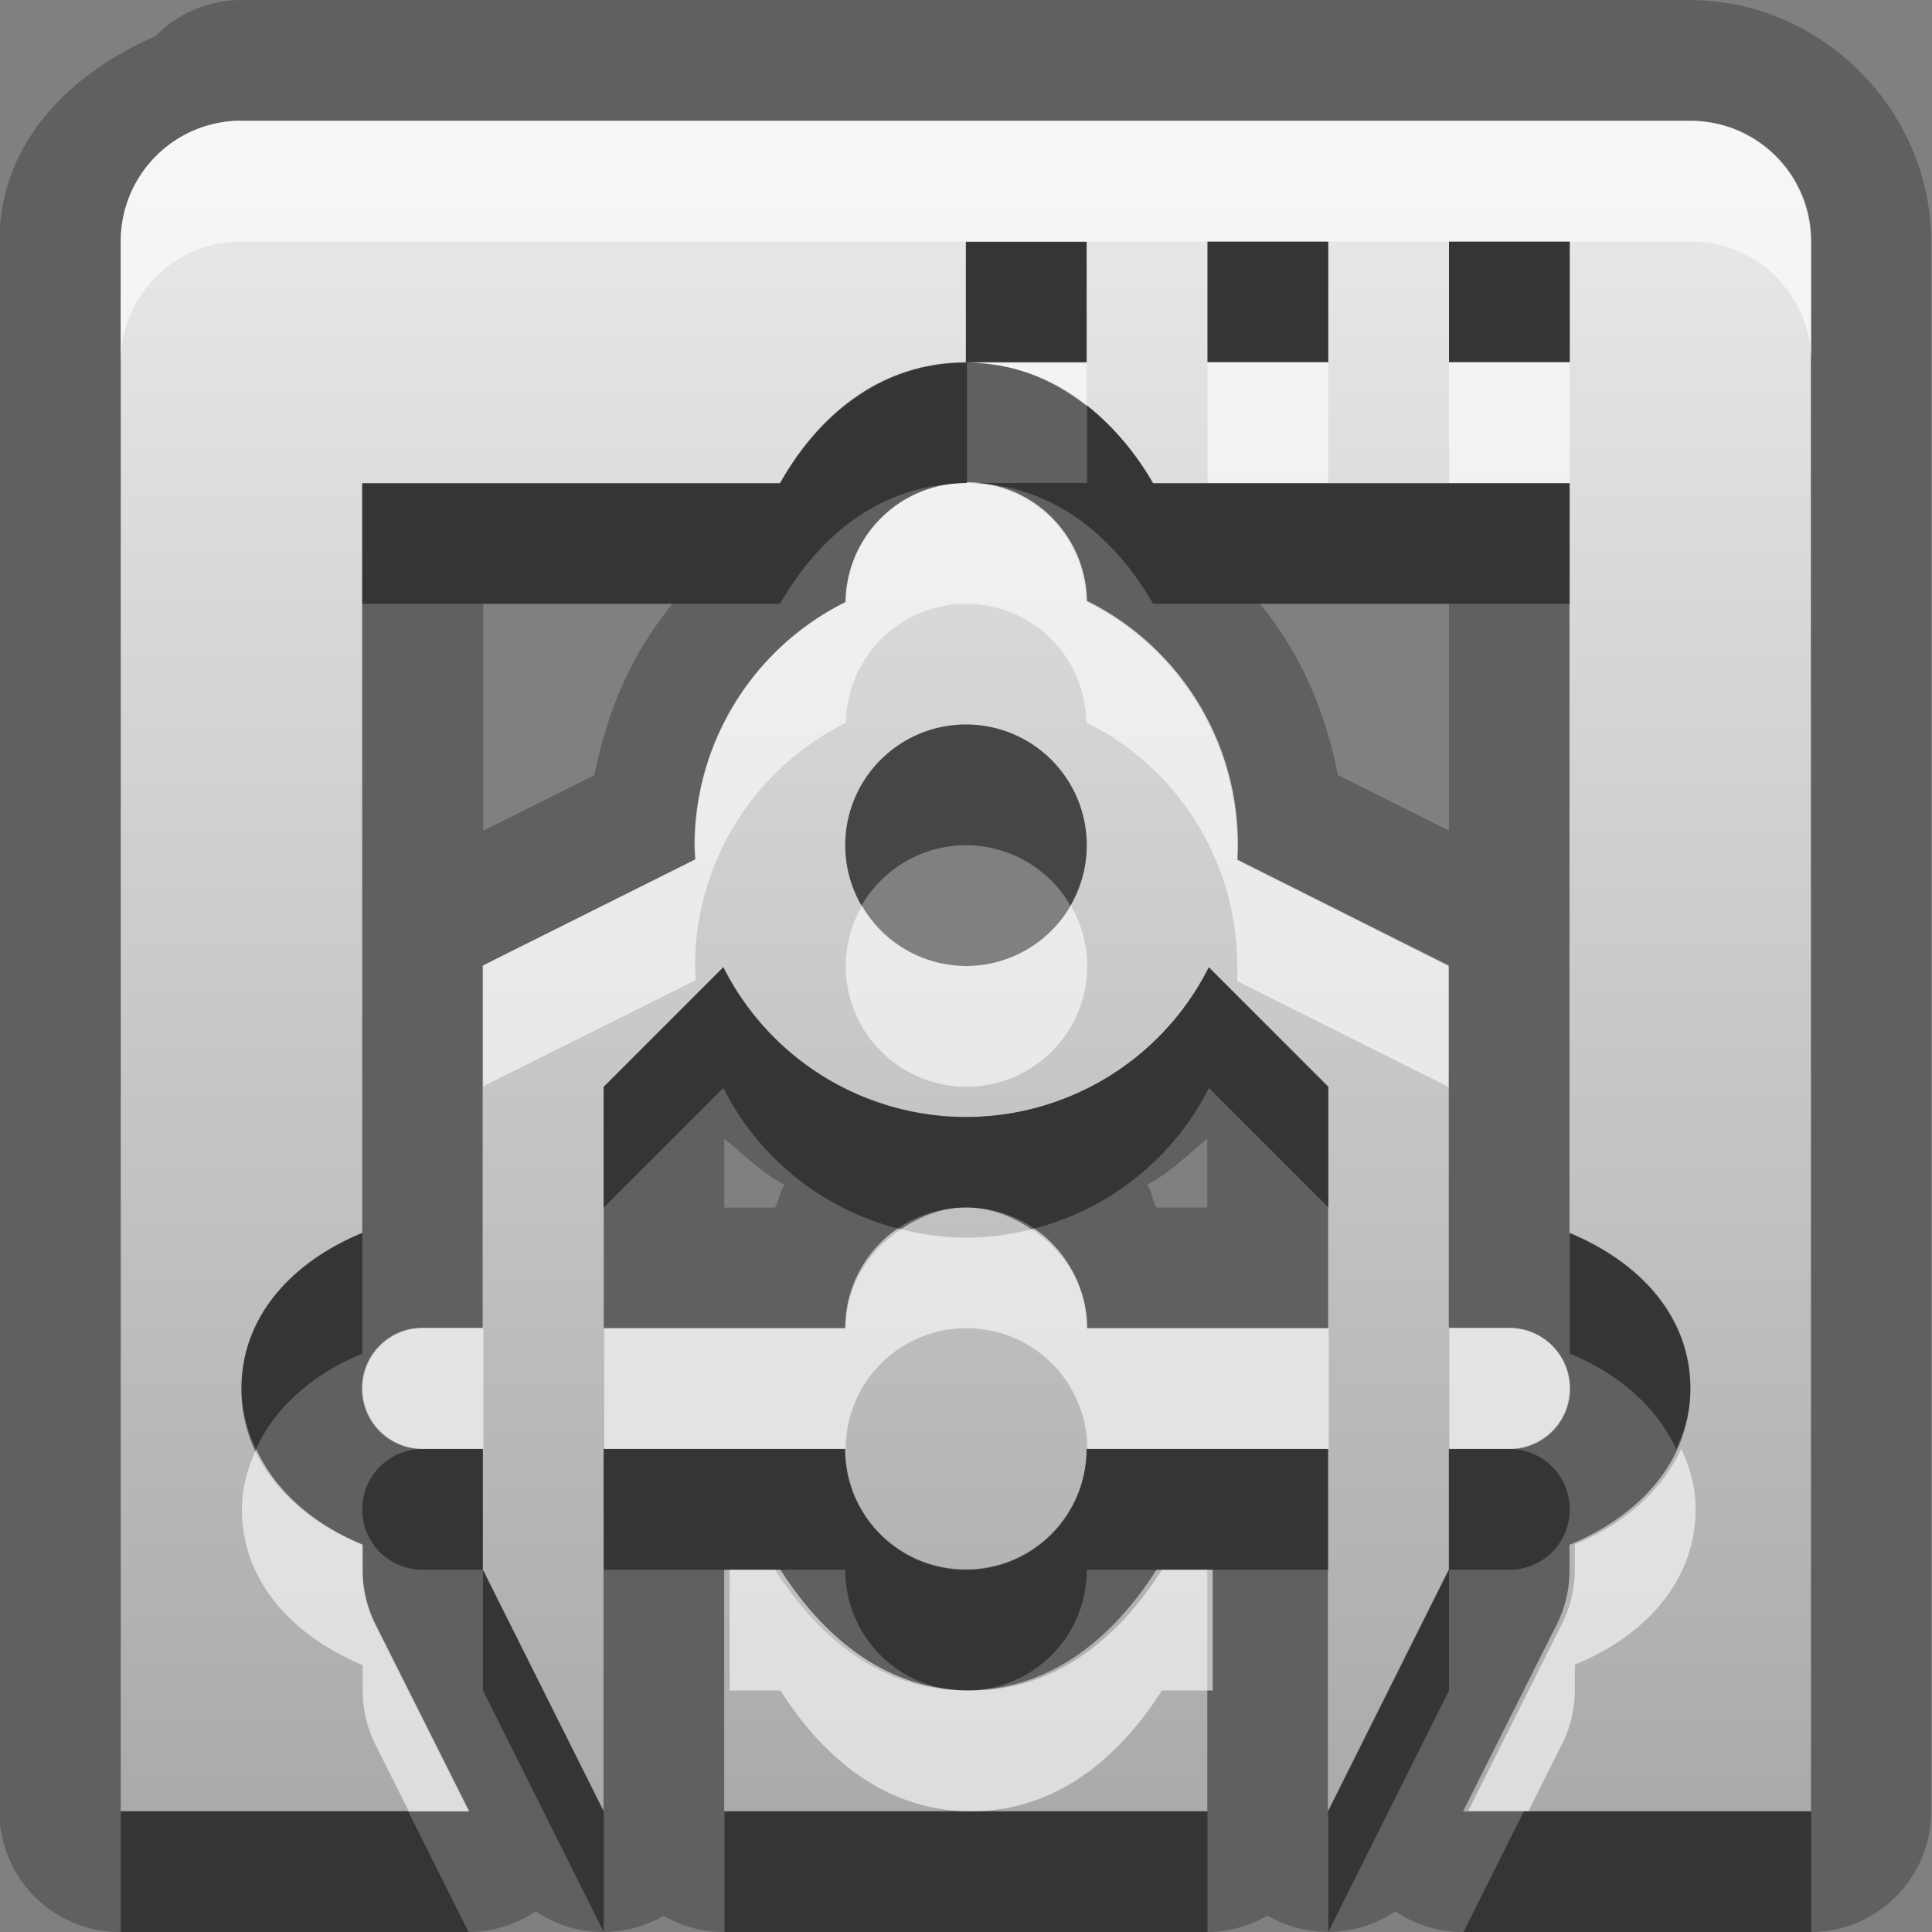 <?xml version="1.0" encoding="UTF-8"?>
<svg width="16" height="16" version="1.1" xmlns="http://www.w3.org/2000/svg">
 <rect width="100%" height="100%" fill="#808080" stroke="none"/>
 <defs>
  <linearGradient id="gr0" x1="8" x2="8" y1="1" y2="15" gradientUnits="userSpaceOnUse">
   <stop stop-color="#ebebeb" offset="0"/>
   <stop stop-color="#aaa" offset="1"/>
  </linearGradient>
 </defs>
 <path d="m2 0a1 1 0 0 0-0.715 0.301c-0.71 0.309-1.29 0.885-1.29 1.7v13a1 1 0 0 0 1 1h2.88a1 1 0 0 0 0.561-0.172 1 1 0 0 0 1.06 0.037 1 1 0 0 0 0.5 0.135h4a1 1 0 0 0 0.5-0.137 1 1 0 0 0 1.06-0.035 1 1 0 0 0 0.557 0.172h2.88a1 1 0 0 0 1-1v-13c0-1.09-0.909-2-2-2h-12zm0 1h12c0.554 0 1 0.446 1 1v13h-2.88l0.777-1.55a1 1 0 0 0 0.106-0.447v-0.211c0.551-0.224 1-0.668 1-1.29s-0.449-1.06-1-1.29v-6.21h-3.45c-0.327-0.571-0.847-1-1.55-1-0.7 0-1.22 0.429-1.54 1h-3.46v3.99a1 1 0 0 0 0 0.008v2.21c-0.551 0.224-1 0.668-1 1.29s0.449 1.06 1 1.29v0.211a1 1 0 0 0 0.105 0.447l0.777 1.55h-2.88v-13c0-0.554 0.446-1 1-1zm6 2h1v-1h-1v1zm2-1v1h1v-1h-1zm2 0v1h1v-1h-1zm-4 2h0.004c0.546 0.002 0.982 0.438 0.992 0.982a2.25 2.25 0 0 1 1.25 2.02 2.25 2.25 0 0 1 0 0.123l1.75 0.877v3h0.5c0.277 0 0.5 0.223 0.5 0.5s-0.223 0.5-0.5 0.5h-0.5v1l-1 2v-3h-2c0 0.554-0.446 1-1 1s-1-0.446-1-1h-2v3l-1-2v-1h-0.5c-0.277 0-0.5-0.223-0.5-0.5s0.223-0.5 0.5-0.5h0.5v-3l1.76-0.879a2.25 2.25 0 0 1-0.006-0.121 2.25 2.25 0 0 1 1.25-2.01c0.008-0.546 0.447-0.984 0.994-0.986zm-4 1h1.57c-0.344 0.421-0.541 0.89-0.648 1.42l-0.92 0.459v-1.88zm6.43 0h1.57v1.88l-0.92-0.461c-0.107-0.532-0.303-1-0.646-1.42zm-4.44 3.01-0.992 0.992v2h2c0-0.554 0.446-1 1-1s1 0.446 1 1h2v-2l-0.99-0.99a2.25 2.25 0 0 1-2.01 1.24 2.25 2.25 0 0 1-2.01-1.24zm0.008 1.42c0.17 0.139 0.307 0.279 0.5 0.383-0.043 0.054-0.043 0.129-0.08 0.188h-0.42v-0.57zm4 0.002v0.568h-0.42c-0.037-0.058-0.036-0.134-0.078-0.188 0.193-0.103 0.329-0.243 0.498-0.381zm-4 3.57h0.42c0.357 0.561 0.877 1 1.58 1s1.22-0.439 1.58-1h0.42v2h-4v-2z" opacity=".25"/>
 <path d="m2 1c-0.554 0-1 0.446-1 1v13h2.88l-0.777-1.55a1 1 0 0 1-0.105-0.447v-0.211c-0.551-0.224-1-0.668-1-1.29s0.449-1.06 1-1.29v-2.21a1 1 0 0 1 0-0.008v-3.99h3.46c0.326-0.571 0.845-1 1.54-1v-1h1v1h-1c0.7 0 1.22 0.429 1.55 1h3.45v6.21c0.551 0.224 1 0.668 1 1.29s-0.449 1.06-1 1.29v0.211a1 1 0 0 1-0.105 0.447l-0.777 1.55h2.88v-13c0-0.554-0.446-1-1-1h-12zm8 1h1v1h-1v-1zm2 0h1v1h-1v-1zm-4 2c-0.549 0-0.99 0.439-0.998 0.986a2.25 2.25 0 0 0-1.25 2.01 2.25 2.25 0 0 0 0.006 0.121l-1.76 0.879v3h-0.5c-0.277 0-0.5 0.223-0.5 0.5s0.223 0.5 0.5 0.5h0.5v1l1 2v-3h2c0 0.554 0.446 1 1 1s1-0.446 1-1h2v3l1-2v-1h0.5c0.277 0 0.5-0.223 0.5-0.5s-0.223-0.5-0.5-0.5h-0.5v-3l-1.75-0.877a2.25 2.25 0 0 0 0.004-0.123 2.25 2.25 0 0 0-1.25-2.02c-0.01-0.545-0.448-0.982-0.996-0.982zm0 2a1 1 0 0 1 1 1 1 1 0 0 1-1 1 1 1 0 0 1-1-1 1 1 0 0 1 1-1zm-2.01 2.01a2.25 2.25 0 0 0 2.01 1.24 2.25 2.25 0 0 0 2.01-1.24l0.99 0.99v2h-2c0-0.554-0.446-1-1-1s-1 0.446-1 1h-2v-2l0.992-0.992zm0.008 4.99v2h4v-2h-0.42c-0.357 0.561-0.877 1-1.58 1s-1.22-0.439-1.58-1h-0.42z" fill="url(#gr0)"/>
 <path d="m8 2v1h1v-1h-1zm0 1c-0.7 0-1.22 0.429-1.54 1h-3.46v1h3.46c0.324-0.566 0.837-0.99 1.53-0.998 0.005-8e-5 0.009-0.002 0.014-0.002h0.004v-1zm0 1c0.7 0 1.22 0.429 1.55 1h3.45v-1h-3.45c-0.143-0.251-0.33-0.465-0.547-0.637v0.637h-1zm2-2v1h1v-1h-1zm2 0v1h1v-1h-1zm-4 4a1 1 0 0 0-1 1 1 1 0 0 0 0.135 0.5 1 1 0 0 1 0.865-0.5 1 1 0 0 1 0.865 0.5 1 1 0 0 0 0.135-0.5 1 1 0 0 0-1-1zm-2.01 2.01-0.992 0.992v1l0.992-0.992a2.25 2.25 0 0 0 1.47 1.17c0.158-0.104 0.337-0.18 0.541-0.18s0.383 0.075 0.541 0.18a2.25 2.25 0 0 0 1.47-1.17l0.99 0.99v-1l-0.99-0.99a2.25 2.25 0 0 1-2.01 1.24 2.25 2.25 0 0 1-2.01-1.24zm-2.99 2.2c-0.551 0.224-1 0.668-1 1.29 0 0.185 0.049 0.348 0.119 0.5 0.166-0.36 0.494-0.632 0.881-0.789v-1zm10 0v1c0.387 0.158 0.715 0.43 0.881 0.789 0.07-0.152 0.119-0.315 0.119-0.5 0-0.621-0.449-1.06-1-1.29zm-9.5 1.79c-0.277 0-0.5 0.223-0.5 0.5s0.223 0.5 0.5 0.5h0.5v-1h-0.5zm0.5 1v1l1 2v-1l-1-2zm1-1v1h2c0 0.554 0.446 1 1 1s1-0.446 1-1h2v-1h-2c0 0.554-0.446 1-1 1s-1-0.446-1-1h-2zm7 0v1h0.5c0.277 0 0.5-0.223 0.5-0.5s-0.223-0.5-0.5-0.5h-0.5zm0 1-1 2v1l1-2v-1zm-11 2v1h2.88l-0.5-1h-2.38zm5 0v1h4v-1h-4zm6.62 0-0.5 1h2.88v-1h-2.38z" opacity=".45"/>
 <path d="m2 1c-0.554 0-1 0.446-1 1v1c0-0.554 0.446-1 1-1h12c0.554 0 1 0.446 1 1v-1c0-0.554-0.446-1-1-1h-12zm6 2c0.393 0 0.723 0.144 1 0.363v-0.363h-1zm2 0v1h1v-1h-1zm2 0v1h1v-1h-1zm-4 1c-0.005 2e-5 -0.009 0.002-0.014 0.002-0.541 0.01-0.973 0.443-0.98 0.984a2.25 2.25 0 0 0-1.25 2.01 2.25 2.25 0 0 0 0.006 0.121l-1.76 0.879v1l1.76-0.879a2.25 2.25 0 0 1-0.006-0.121 2.25 2.25 0 0 1 1.25-2.01c0.008-0.546 0.447-0.984 0.994-0.986h0.004c0.546 0.002 0.982 0.438 0.992 0.982a2.25 2.25 0 0 1 1.25 2.02 2.25 2.25 0 0 1 0 0.123l1.75 0.877v-1l-1.75-0.877a2.25 2.25 0 0 0 0-0.123 2.25 2.25 0 0 0-1.25-2.02c-0.01-0.544-0.446-0.98-0.992-0.982h-0.004zm-0.861 3.5a1 1 0 0 0-0.135 0.5 1 1 0 0 0 1 1 1 1 0 0 0 1-1 1 1 0 0 0-0.135-0.5 1 1 0 0 1-0.865 0.5 1 1 0 0 1-0.865-0.5zm0.324 2.68c-0.271 0.179-0.459 0.47-0.459 0.82h-2v1h2c0-0.554 0.446-1 1-1s1 0.446 1 1h2v-1h-2c0-0.35-0.188-0.642-0.459-0.82a2.25 2.25 0 0 1-0.541 0.07 2.25 2.25 0 0 1-0.541-0.07zm-3.96 0.82c-0.277 0-0.5 0.223-0.5 0.5s0.223 0.5 0.5 0.5h0.5v-1h-0.5zm8.5 0v1h0.5c0.277 0 0.5-0.223 0.5-0.5s-0.223-0.5-0.5-0.5h-0.5zm-9.88 1c-0.07 0.152-0.119 0.315-0.119 0.5 0 0.621 0.449 1.06 1 1.29v0.211a1 1 0 0 0 0.105 0.447l0.277 0.553h0.5l-0.777-1.55a1 1 0 0 1-0.105-0.447v-0.211c-0.387-0.158-0.715-0.43-0.881-0.789zm11.8 0c-0.166 0.36-0.494 0.632-0.881 0.789v0.211a1 1 0 0 1-0.106 0.447l-0.777 1.55h0.5l0.277-0.553a1 1 0 0 0 0.106-0.447v-0.211c0.551-0.224 1-0.668 1-1.29 0-0.185-0.049-0.348-0.119-0.5zm-7.88 1v1h0.42c0.357 0.561 0.877 1 1.58 1s1.22-0.439 1.58-1h0.42v-1h-0.42c-0.357 0.561-0.877 1-1.58 1s-1.22-0.439-1.58-1h-0.42z" fill="#fff" opacity=".6"/>
</svg>
